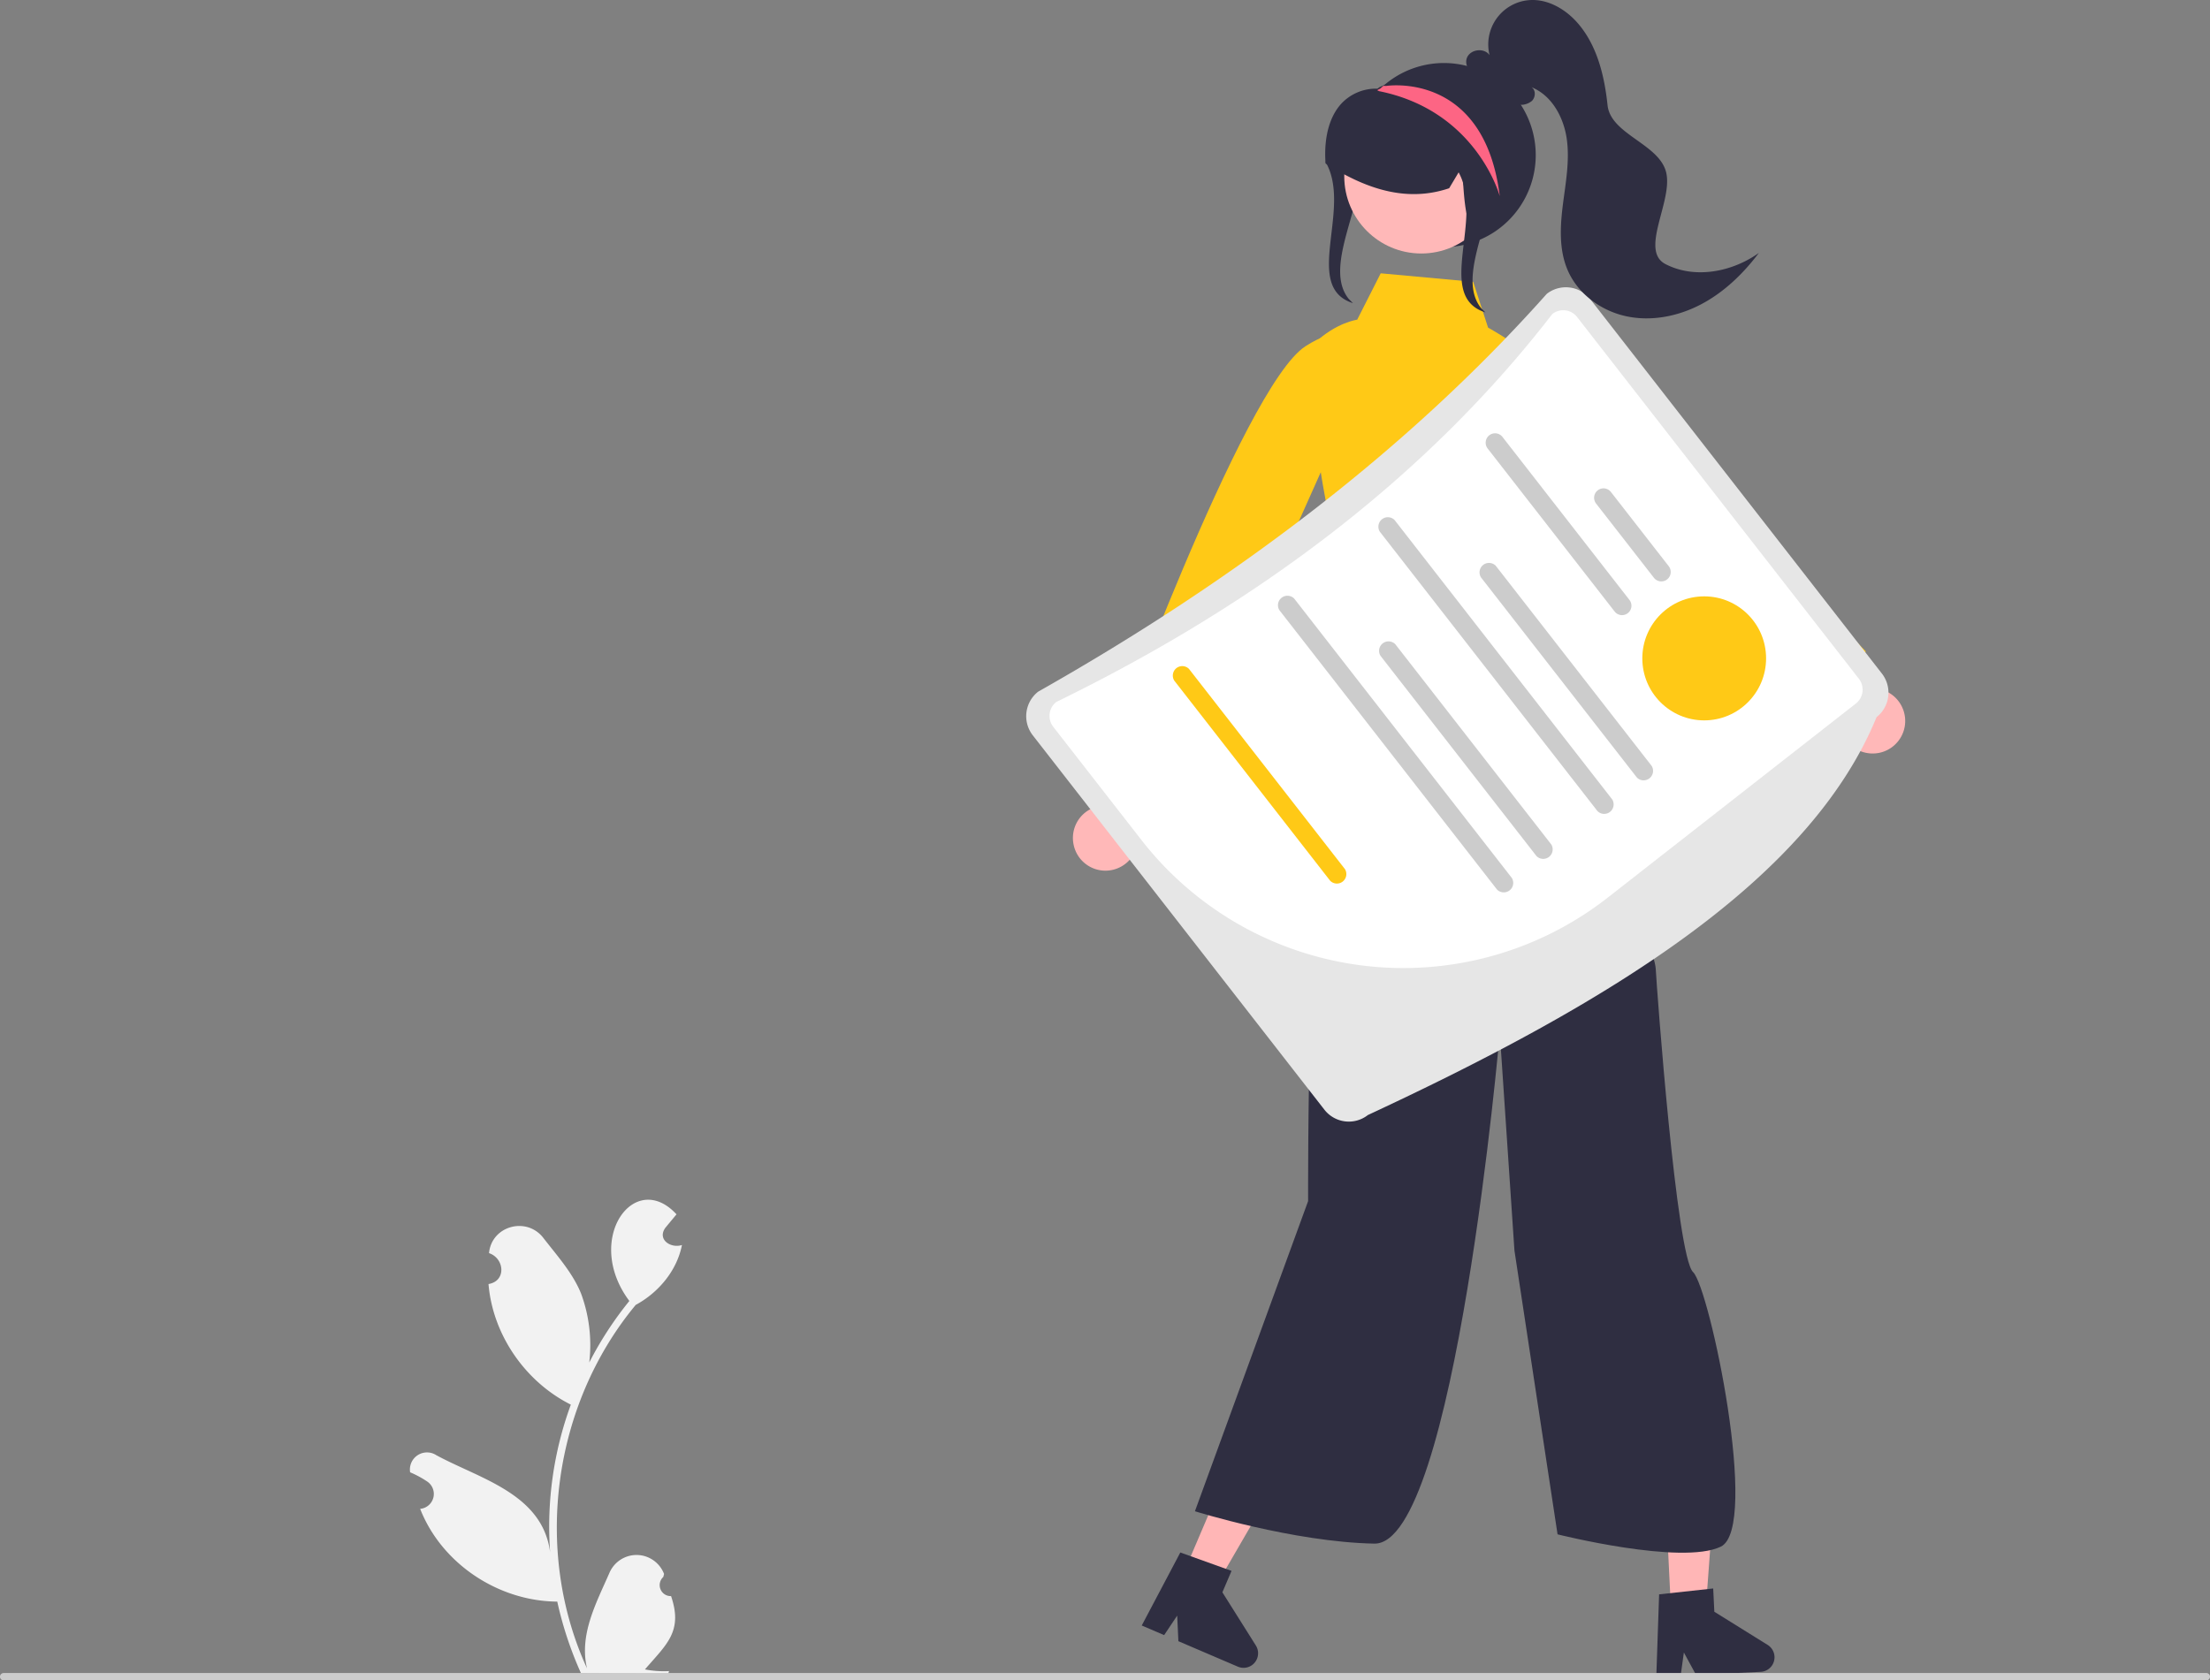 <svg width="284" height="216" fill="none" xmlns="http://www.w3.org/2000/svg"><rect width="100%" height="100%" fill="#808080" stroke="none"/><g clip-path="url(#clip0_169_2158)"><path d="M170.353 20.835c3.461 5.974-3.055 16.042 3.512 18.132l-.541-.542c-3.964-4.887 4.321-15.23.357-20.117a11.918 11.918 0 01-1.575-2.347" fill="#2F2E41"/><path d="M137.949 108.488a4.171 4.171 0 012.28-4.529 4.144 4.144 0 011.753-.411l8.553-24.907 4.734 6.048-9.043 23.273a4.176 4.176 0 01-3.905 3.948 4.174 4.174 0 01-4.372-3.422z" fill="#FFB8B8"/><path d="M175.545 48.353s.266-9.015-7.777-3.85c-8.044 5.164-25.557 53.547-25.557 53.547l8.715 4.726 19.785-44.275 4.834-10.148z" fill="#FFC916"/><path d="M151.814 202.881l4.017 1.72 8.532-14.71-5.929-2.539-6.62 15.529z" fill="#FFB6B6"/><path d="M146.721 208.948l2.88 1.234 1.676-2.506.155 3.29 7.64 3.272a1.862 1.862 0 002.155-.507 1.87 1.87 0 00.441-1.08 1.87 1.87 0 00-.283-1.133l-4.3-6.836 1.175-2.756-6.581-2.364-4.958 9.386z" fill="#2F2E41"/><path d="M214.778 207.87l4.363-.213 1.254-16.969-6.44.316.823 16.866z" fill="#FFB6B6"/><path d="M212.845 215.56l3.129-.154.414-2.988 1.574 2.891 8.298-.407a1.861 1.861 0 001.717-1.4 1.874 1.874 0 00-.823-2.06l-6.85-4.262-.146-2.993-6.95.758-.363 10.615z" fill="#2F2E41"/><path d="M86.236 205.167a1.408 1.408 0 01-1.358-.88 1.419 1.419 0 01.359-1.58l.1-.384a3.796 3.796 0 00-3.467-2.44 3.792 3.792 0 00-3.556 2.306c-1.71 3.906-3.91 7.944-2.876 12.274-6.962-15.163-4.368-33.917 6.257-46.726 2.917-1.575 5.297-4.4 5.941-7.7-1.441.474-3.221-.714-2.127-2.221.474-.575.952-1.146 1.426-1.721-5.402-5.877-11.99 3.216-6.059 11.136a45.296 45.296 0 00-5.154 7.913 19.098 19.098 0 00-1.05-8.862c-1.062-2.637-3.077-4.869-4.849-7.157-2.154-2.788-6.653-1.554-6.98 1.955 2.006.682 2.24 3.597-.066 3.974.541 6.538 4.742 12.582 10.579 15.503a45.6 45.6 0 00-2.661 18.994c-.964-7.541-9.012-9.446-14.62-12.492a2.196 2.196 0 00-2.4-.004 2.199 2.199 0 00-.97 2.201 12.6 12.6 0 012.212 1.197 1.92 1.92 0 01.768 2.075 1.921 1.921 0 01-1.692 1.424c2.774 7.075 10.075 11.879 17.62 11.924a46.864 46.864 0 003.048 9.203l11.199.107c.041-.125.079-.253.116-.377a12.714 12.714 0 01-3.097-.215c2.773-3.228 4.91-4.869 3.357-9.427z" fill="#F2F2F2"/><path d="M203.757 97.57s8.872 24.234 9.015 26.946c.144 2.712 2.674 37.006 4.796 38.999 2.122 1.992 8.609 32.885 3.561 35.301-5.047 2.417-20.973-1.586-20.973-1.586l-5.54-36.492-1.882-27.957s-5.73 65.834-16.122 65.641c-10.392-.194-23.055-4.161-23.055-4.161l14.545-39.869s-.205-47.201 3.166-56.721c3.372-9.52 32.489-.101 32.489-.101z" fill="#2F2E41"/><path d="M177.432 35.133l11.881 1.09 1.914 5.89s9.944 5.474 7.742 7.96c-2.202 2.487.492 19.244.492 19.244l-.608 13.602s.653 9.424 2.609 11.596c1.956 2.17 7.074 7.495 3.458 4.948-12.678-8.932-34.839-1.395-34.839-1.395l3.166-19.436s-7.191-31.821-4.353-34.509c2.837-2.687 5.515-3.027 5.515-3.027l3.023-5.963z" fill="#FFC916"/><path d="M239.863 96.783a4.15 4.15 0 01-2.858-2.05 4.167 4.167 0 01-.268-3.511L216.698 74.18l7.343-2.222 18.342 16.904a4.183 4.183 0 012.088 2.113 4.186 4.186 0 01-1.685 5.297 4.168 4.168 0 01-2.923.51z" fill="#FFB8B8"/><path d="M188.971 52.209s-3.949-8.105 5.504-6.72c9.452 1.384 45.296 38.237 45.296 38.237l-5.998 7.906-36.227-32.174-8.575-7.25z" fill="#FFC916"/><path d="M204.363 38.46l37.477 48.124a4.007 4.007 0 01-.689 5.603c-8.703 21.181-34.74 36.887-65.369 51.144a3.978 3.978 0 01-5.59-.691l-37.476-48.124a4.004 4.004 0 01.689-5.603c25.703-14.547 47.795-31.402 65.368-51.143a3.983 3.983 0 015.59.69z" fill="#E6E6E6"/><path d="M135.346 93.421l11.408 14.649a42.678 42.678 0 0028.362 16.046 42.63 42.63 0 0031.401-8.664l31.969-25.011a2.277 2.277 0 00.395-3.189L202.667 40.75a2.264 2.264 0 00-3.181-.39c-16.171 20.931-37.818 37.22-63.748 49.876a2.277 2.277 0 00-.392 3.185z" fill="#fff"/><path d="M205.111 64.731l7.429 9.54a1.206 1.206 0 002.149-.597 1.211 1.211 0 00-.245-.892l-7.429-9.54a1.215 1.215 0 00-.805-.457 1.205 1.205 0 00-1.346 1.054 1.2 1.2 0 00.247.893zm-13.935-7.076l16.315 20.95a1.214 1.214 0 00.804.457 1.206 1.206 0 001.346-1.053 1.207 1.207 0 00-.246-.893l-16.315-20.95a1.217 1.217 0 00-.805-.458 1.205 1.205 0 00-1.347 1.054 1.21 1.21 0 00.248.893z" fill="#CCC"/><path d="M219.002 92.6c-4.392 0-7.953-3.569-7.953-7.971 0-4.403 3.561-7.971 7.953-7.971s7.952 3.569 7.952 7.97c0 4.403-3.56 7.972-7.952 7.972z" fill="#FFC916"/><path d="M190.31 74.213l20.038 25.73a1.216 1.216 0 001.615.108 1.22 1.22 0 00.289-1.596l-20.038-25.731a1.218 1.218 0 00-1.615-.107 1.218 1.218 0 00-.289 1.596zm-12.999-5.875l27.968 35.914a1.212 1.212 0 002.063-.636 1.226 1.226 0 00-.159-.853l-27.968-35.914a1.217 1.217 0 00-1.615-.107 1.214 1.214 0 00-.448.743c-.054.294.003.598.159.853zm.097 15.969l20.038 25.731a1.212 1.212 0 001.615.107 1.22 1.22 0 00.289-1.596l-20.038-25.731a1.215 1.215 0 00-1.904 1.489z" fill="#CCC"/><path d="M150.895 87.48l20.037 25.731a1.212 1.212 0 001.615.107 1.22 1.22 0 00.289-1.596l-20.038-25.731a1.213 1.213 0 00-2.063.636 1.22 1.22 0 00.16.853z" fill="#FFC916"/><path d="M164.409 78.432l27.968 35.915a1.217 1.217 0 001.615.106 1.217 1.217 0 00.289-1.596l-27.968-35.914a1.218 1.218 0 00-1.615-.107 1.218 1.218 0 00-.289 1.596z" fill="#CCC"/><path d="M197.352 19.93a11.83 11.83 0 01-5.198 9.808 11.785 11.785 0 01-11.018 1.166 11.808 11.808 0 01-4.621-3.36 11.837 11.837 0 01-2.312-10.861 11.822 11.822 0 012.85-4.959l.056-.056c.095-.1.189-.2.288-.294h.002l.002-.001.001-.002v-.002c.123-.113.245-.227.373-.335a11.783 11.783 0 0112.65-1.879 11.813 11.813 0 015.046 4.365 11.856 11.856 0 011.881 6.41z" fill="#2F2E41"/><path d="M182.642 32.585c-5.465 0-9.896-4.44-9.896-9.919 0-5.478 4.431-9.92 9.896-9.92 5.466 0 9.896 4.442 9.896 9.92s-4.43 9.92-9.896 9.92z" fill="#FFB8B8"/><path d="M193.192 25.31c.967-4.37-.431-9.265-3.479-12.182a11.135 11.135 0 00-11.653-2.264 14.5 14.5 0 00-.742.326l-.114.053v.017a3.024 3.024 0 00-.066.048.375.375 0 01-.164.09 6.09 6.09 0 00-4.603 1.924c-1.534 1.668-2.256 4.364-2.035 7.59l.007.102.086.053a33.782 33.782 0 003.608 1.994c4.344 2.048 8.311 2.427 12.123 1.159l.069-.024 1.6-2.687c.329 1.853.153 8.002 2.038 8.335l3.284-4.35.041-.184z" fill="#2F2E41"/><path d="M214.024 33.946c-3.367-1.742.964-8.065.094-11.763-.871-3.697-7.138-4.886-7.537-8.663-.4-3.778-1.339-7.674-3.826-10.54-1.589-1.832-3.93-3.184-6.341-2.955a5.696 5.696 0 00-4.111 2.382 5.726 5.726 0 00-.887 4.676c-.686-.975-2.462-.764-2.902.345-.391.986.473 2.18 1.489 2.267 1.33 1.646 2.853 3.393 4.936 3.725a2.244 2.244 0 001.915-.443c.491-.472.529-1.415-.053-1.768 2.618 1.043 4.153 3.88 4.542 6.677.388 2.797-.149 5.627-.503 8.428-.354 2.801-.507 5.748.589 8.35 1.295 3.073 4.276 5.276 7.529 5.982 3.253.707 6.717.016 9.662-1.54 2.945-1.555 5.4-3.93 7.406-6.592-3.455 2.459-8.236 3.38-12.002 1.432zM187.37 22.025c3.46 5.975-3.056 16.041 3.511 18.132l-.541-.542c-3.964-4.887 4.321-15.23.357-20.117a11.965 11.965 0 01-1.575-2.347" fill="#2F2E41"/><path d="M192.73 25.22s-2.932-10.969-15.498-13.5a1.777 1.777 0 01-.123-.052 1.332 1.332 0 00-.132-.071c.142-.08.279-.152.42-.223h.002l.002-.001.001-.002v-.002c.123-.113.245-.227.373-.335l.359.014s12.609-2.002 14.596 14.171z" fill="#FD6584"/><path d="M284 215.528a.49.49 0 01-.035.181.48.48 0 01-.436.291H.471a.472.472 0 010-.944h283.058a.465.465 0 01.333.138.48.48 0 01.103.153.486.486 0 01.035.181z" fill="#CCC"/></g><defs><clipPath id="clip0_169_2158"><path fill="#fff" transform="matrix(-1 0 0 1 284 0)" d="M0 0h284v216H0z"/></clipPath></defs></svg>